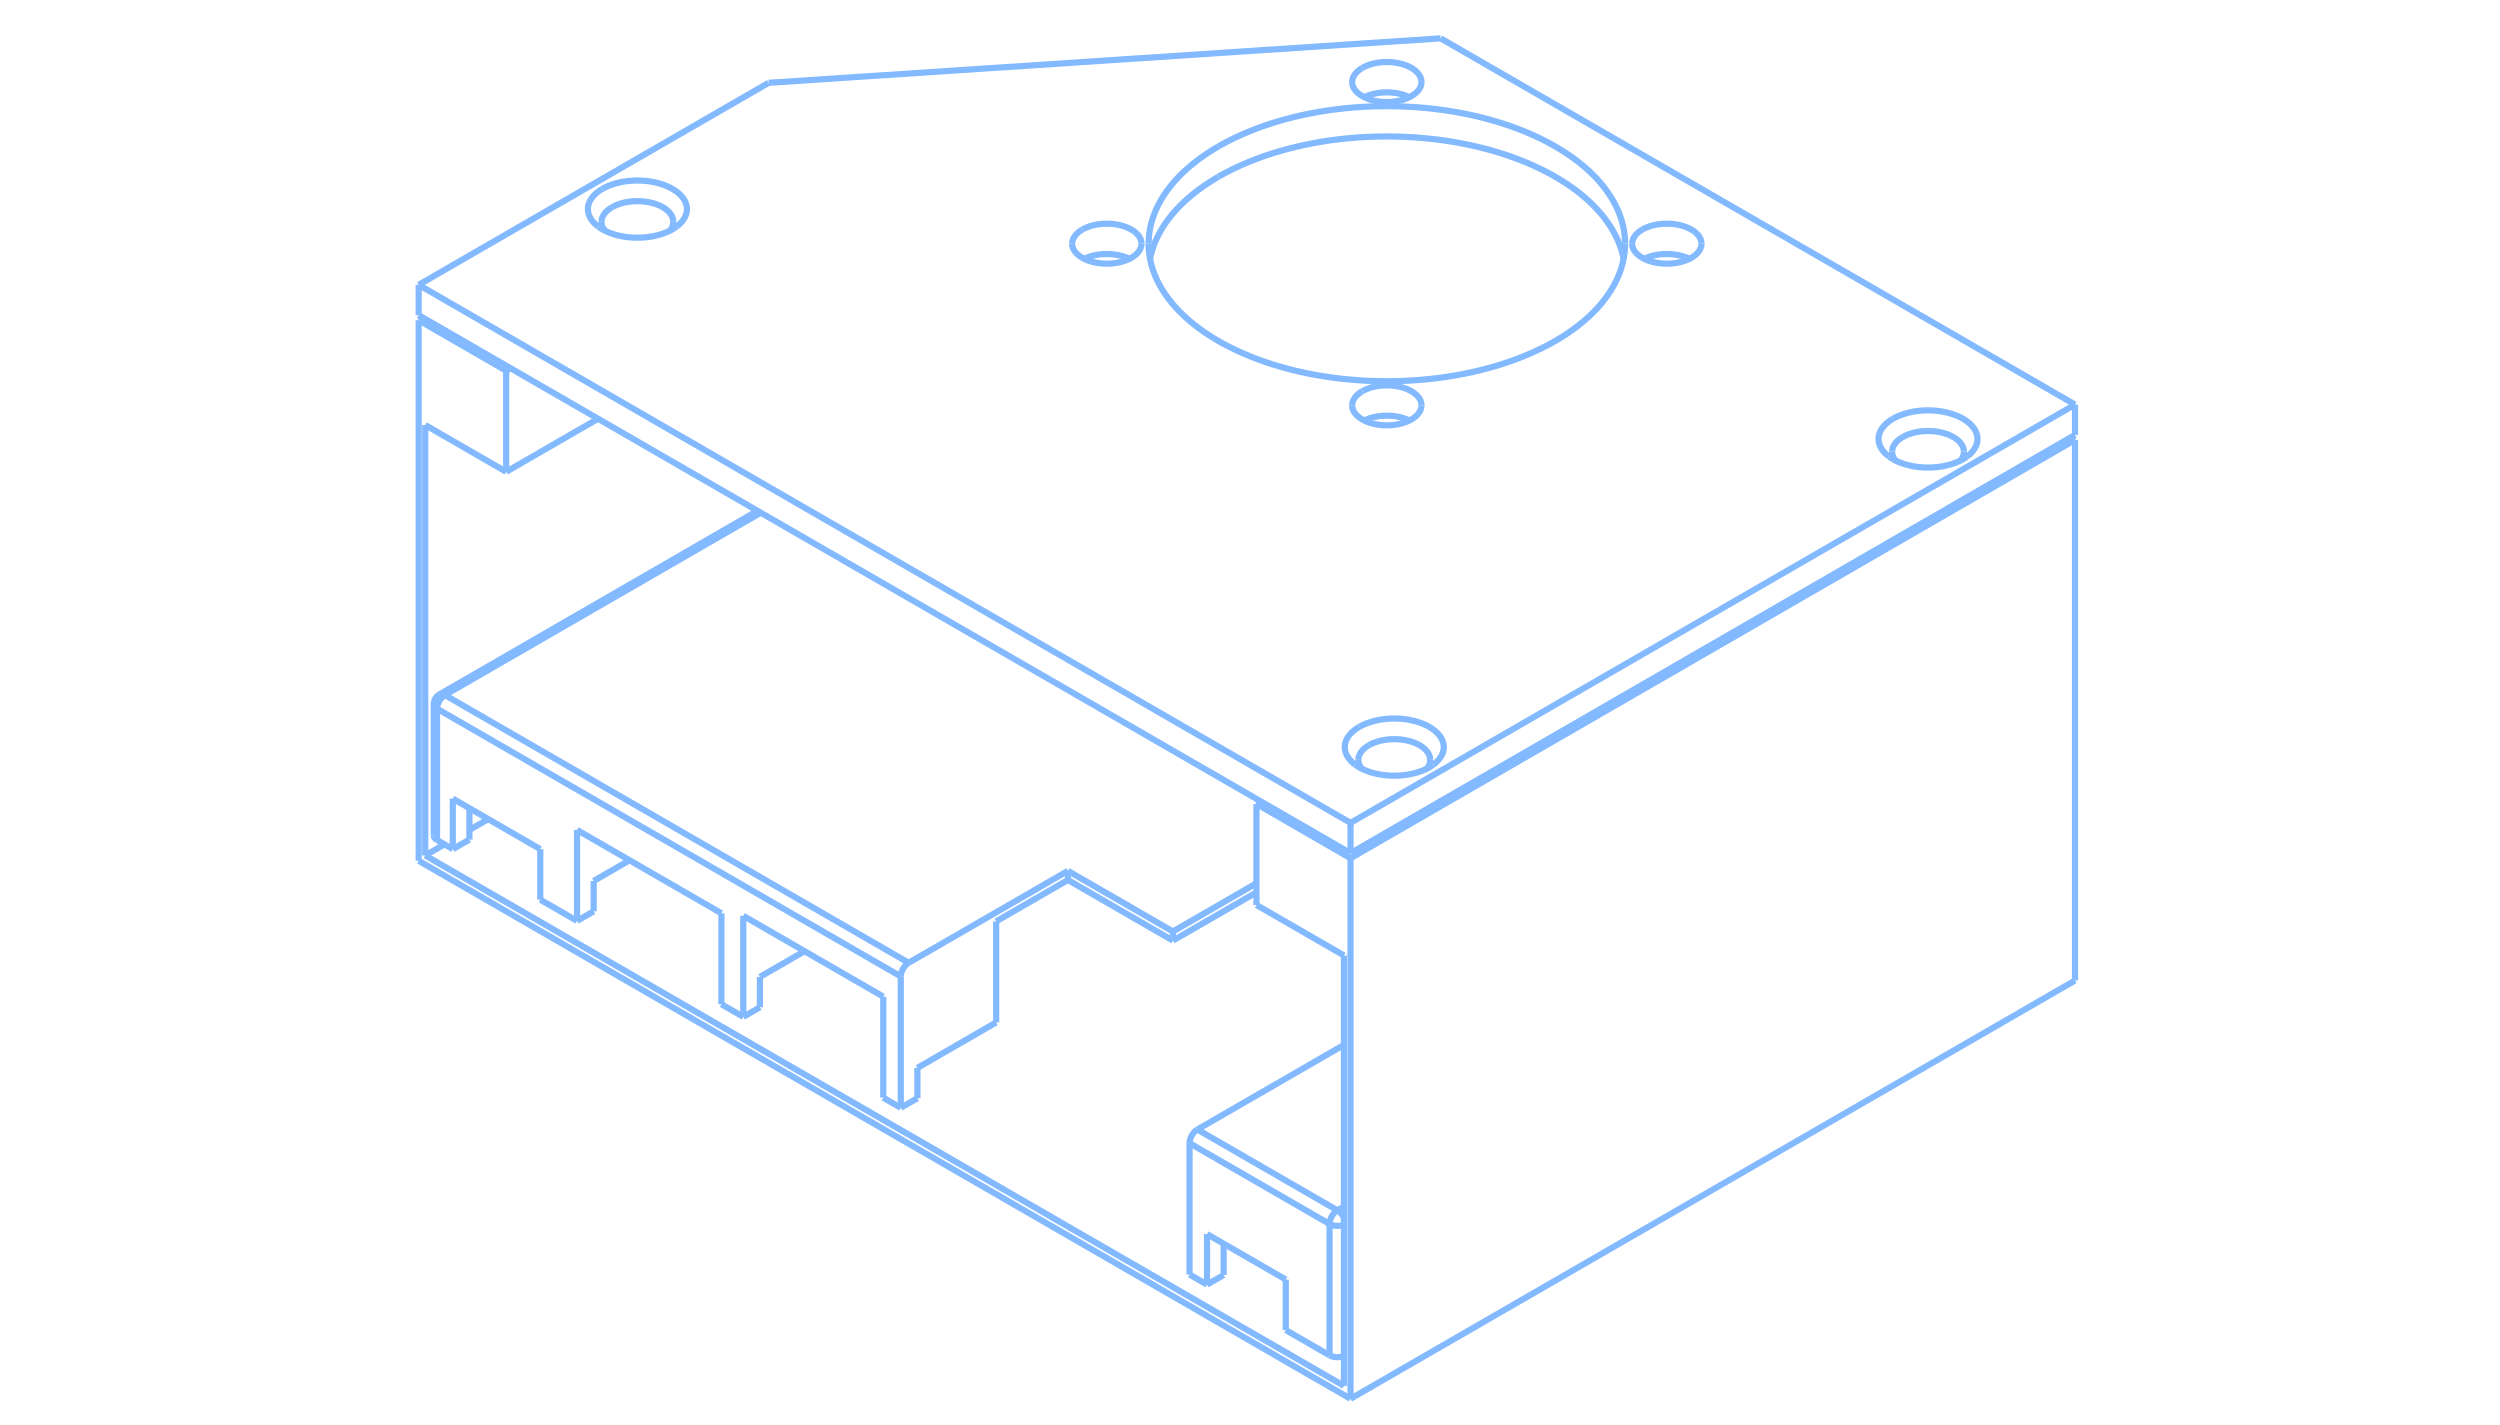 <?xml version="1.0" encoding="UTF-8" standalone="no"?>
<svg
   width="730.0"
   height="416.0"
   version="1.1"
   id="svg160"
   sodipodi:docname="jetson-cover.svg"
   inkscape:version="1.3.2 (091e20ef0f, 2023-11-25, custom)"
   xmlns:inkscape="http://www.inkscape.org/namespaces/inkscape"
   xmlns:sodipodi="http://sodipodi.sourceforge.net/DTD/sodipodi-0.dtd"
   xmlns="http://www.w3.org/2000/svg"
   xmlns:svg="http://www.w3.org/2000/svg">
  <defs
     id="defs160" />
  <sodipodi:namedview
     id="namedview160"
     pagecolor="#ffffff"
     bordercolor="#000000"
     borderopacity="0.25"
     inkscape:showpageshadow="2"
     inkscape:pageopacity="0.0"
     inkscape:pagecheckerboard="0"
     inkscape:deskcolor="#d1d1d1"
     inkscape:zoom="2.5643836"
     inkscape:cx="393.2719"
     inkscape:cy="199.65812"
     inkscape:window-width="2560"
     inkscape:window-height="1440"
     inkscape:window-x="0"
     inkscape:window-y="0"
     inkscape:window-maximized="0"
     inkscape:current-layer="g160"
     showguides="true" />
  <g
     transform="scale(2.322, -2.322)   translate(47.44,-114.759)"
     stroke-width="0.5"
     fill="none"
     id="g160">
    <!-- hidden lines -->
    <g
       stroke="rgb(0,0,255)"
       fill="none"
       stroke-dasharray="0.5,0.5"
       id="g1" />
    <!-- solid lines -->
    <path
       d="m 114.251,-52.502 5.502,-3.176"
       id="path2"
       style="fill:none;stroke:#82b9ff;stroke-width:0.778" />
    <path
       d="m 121.568,-55.76 -0.103,-0.04 -0.109,-0.034 -0.114,-0.028 -0.118,-0.023 -0.121,-0.016 -0.123,-0.01 -0.124,-0.004 -0.124,0.002 -0.123,0.009 -0.121,0.015 -0.118,0.021 -0.115,0.027 -0.11,0.033 -0.105,0.038 -0.098,0.043 -0.091,0.048"
       id="path3"
       style="fill:none;stroke:#82b9ff;stroke-width:0.778" />
    <path
       d="m 102.147,-28.997 v -16.517"
       id="path6"
       style="fill:none;stroke:#82b9ff;stroke-width:0.778" />
    <path
       d="m 103.137,-27.281 -0.097,-0.062 -0.096,-0.072 -0.094,-0.082 -0.091,-0.091 -0.088,-0.099 -0.083,-0.106 -0.078,-0.112 -0.072,-0.117 -0.065,-0.121 -0.058,-0.124 -0.05,-0.125 -0.042,-0.125 -0.033,-0.125 -0.024,-0.122 -0.014,-0.119 -0.005,-0.115"
       id="path7"
       style="fill:none;stroke:#82b9ff;stroke-width:0.778" />
    <path
       d="m 103.137,-27.281 18.43,10.641"
       id="path8"
       style="fill:none;stroke:#82b9ff;stroke-width:0.778" />
    <path
       d="m 102.147,-45.514 2.201,-1.271"
       id="path10"
       style="fill:none;stroke:#82b9ff;stroke-width:0.778" />
    <path
       d="m 104.348,-46.784 v 6.353"
       id="path11"
       style="fill:none;stroke:#82b9ff;stroke-width:0.778" />
    <path
       d="m 114.251,-46.149 -9.903,5.717"
       id="path12"
       style="fill:none;stroke:#82b9ff;stroke-width:0.778" />
    <path
       d="m 114.251,-52.502 v 6.353"
       id="path13"
       style="fill:none;stroke:#82b9ff;stroke-width:0.778" />
    <path
       d="m 106.438,-41.766 0.11,0.064"
       id="path14"
       style="fill:none;stroke:#82b9ff;stroke-width:0.778" />
    <path
       d="m 104.348,-46.784 2.091,1.207"
       id="path15"
       style="fill:none;stroke:#82b9ff;stroke-width:0.778" />
    <path
       d="m 106.438,-41.766 v -3.812"
       id="path16"
       style="fill:none;stroke:#82b9ff;stroke-width:0.778" />
    <path
       d="m 77.83,-13.814 1e-6,12.705"
       id="path17"
       style="fill:none;stroke:#82b9ff;stroke-width:0.778" />
    <path
       d="M 9.5,7.976 11.591,9.183"
       id="path18"
       style="fill:none;stroke:#82b9ff;stroke-width:0.778" />
    <path
       d="m 11.591,12.995 10e-7,-3.812"
       id="path19"
       style="fill:none;stroke:#82b9ff;stroke-width:0.778" />
    <path
       d="m 11.591,12.995 0.11,0.064"
       id="path20"
       style="fill:none;stroke:#82b9ff;stroke-width:0.778" />
    <path
       d="m 9.5,7.976 9e-7,6.353"
       id="path21"
       style="fill:none;stroke:#82b9ff;stroke-width:0.778" />
    <path
       d="M 20.503,7.976 9.5,14.329"
       id="path22"
       style="fill:none;stroke:#82b9ff;stroke-width:0.778" />
    <path
       d="m 20.503,1.623 -1e-6,6.353"
       id="path23"
       style="fill:none;stroke:#82b9ff;stroke-width:0.778" />
    <path
       d="m 27.215,3.974 4.511,2.605"
       id="path24"
       style="fill:none;stroke:#82b9ff;stroke-width:0.778" />
    <path
       d="m 25.125,-1.045 2.091,1.207"
       id="path25"
       style="fill:none;stroke:#82b9ff;stroke-width:0.778" />
    <path
       d="M 27.215,3.974 V 0.162"
       id="path26"
       style="fill:none;stroke:#82b9ff;stroke-width:0.778" />
    <path
       d="M 25.125,-1.045 V 10.39"
       id="path27"
       style="fill:none;stroke:#82b9ff;stroke-width:0.778" />
    <path
       d="M 43.28,-0.092 25.125,10.39"
       id="path28"
       style="fill:none;stroke:#82b9ff;stroke-width:0.778" />
    <path
       d="M 43.28,-11.527 V -0.092"
       id="path29"
       style="fill:none;stroke:#82b9ff;stroke-width:0.778" />
    <path
       d="m 48.121,-8.096 5.612,3.24"
       id="path30"
       style="fill:none;stroke:#82b9ff;stroke-width:0.778" />
    <path
       d="m 46.031,-13.115 2.091,1.207"
       id="path31"
       style="fill:none;stroke:#82b9ff;stroke-width:0.778" />
    <path
       d="m 48.121,-8.096 -1e-6,-3.812"
       id="path32"
       style="fill:none;stroke:#82b9ff;stroke-width:0.778" />
    <path
       d="m 46.031,-13.115 10e-7,12.705"
       id="path33"
       style="fill:none;stroke:#82b9ff;stroke-width:0.778" />
    <path
       d="M 63.636,-10.574 46.031,-0.409"
       id="path34"
       style="fill:none;stroke:#82b9ff;stroke-width:0.778" />
    <path
       d="m 63.636,-23.279 v 12.705"
       id="path35"
       style="fill:none;stroke:#82b9ff;stroke-width:0.778" />
    <path
       d="m 67.927,-19.531 9.903,5.717"
       id="path36"
       style="fill:none;stroke:#82b9ff;stroke-width:0.778" />
    <path
       d="m 65.836,-24.55 2.091,1.207"
       id="path37"
       style="fill:none;stroke:#82b9ff;stroke-width:0.778" />
    <path
       d="m 67.927,-19.531 v -3.812"
       id="path38"
       style="fill:none;stroke:#82b9ff;stroke-width:0.778" />
    <path
       d="m 86.853,4.101 -9.023,-5.209"
       id="path39"
       style="fill:none;stroke:#82b9ff;stroke-width:0.778" />
    <path
       d="m 86.853,4.101 -10e-7,1.143"
       id="path40"
       style="fill:none;stroke:#82b9ff;stroke-width:0.778" />
    <path
       d="M 86.853,5.244 66.827,-6.317"
       id="path41"
       style="fill:none;stroke:#82b9ff;stroke-width:0.778" />
    <path
       d="m 66.827,-6.317 -0.097,-0.062 -0.096,-0.072 -0.094,-0.082 -0.092,-0.091 -0.088,-0.099 -0.083,-0.106 -0.078,-0.112 -0.072,-0.117 -0.065,-0.121 -0.058,-0.124 -0.05,-0.125 -0.042,-0.125 -0.033,-0.125 -0.024,-0.122 -0.014,-0.119 -0.005,-0.115"
       id="path42"
       style="fill:none;stroke:#82b9ff;stroke-width:0.778" />
    <path
       d="M 65.836,-24.55 V -8.033"
       id="path43"
       style="fill:none;stroke:#82b9ff;stroke-width:0.778" />
    <path
       d="m 100.056,-3.522 10.508,6.067"
       id="path44"
       style="fill:none;stroke:#82b9ff;stroke-width:0.778" />
    <path
       d="M 100.056,-3.522 86.853,4.101"
       id="path45"
       style="fill:none;stroke:#82b9ff;stroke-width:0.778" />
    <path
       d="m 7.109,9.691 0.002,-0.04 0.005,-0.04 0.008,-0.039 0.012,-0.039 0.015,-0.039 0.018,-0.038 0.046,-0.075 0.059,-0.072 0.071,-0.068 0.082,-0.064 0.092,-0.059"
       id="path47"
       style="fill:none;stroke:#82b9ff;stroke-width:0.778" />
    <path
       d="M 7.519,9.12 9.5,7.976"
       id="path48"
       style="fill:none;stroke:#82b9ff;stroke-width:0.778" />
    <path
       d="m 20.503,1.623 4.621,-2.668"
       id="path49"
       style="fill:none;stroke:#82b9ff;stroke-width:0.778" />
    <path
       d="m 43.28,-11.527 2.751,-1.588"
       id="path50"
       style="fill:none;stroke:#82b9ff;stroke-width:0.778" />
    <path
       d="m 63.636,-23.279 2.201,-1.271"
       id="path51"
       style="fill:none;stroke:#82b9ff;stroke-width:0.778" />
    <path
       d="m 100.056,-3.522 v 1.143"
       id="path52"
       style="fill:none;stroke:#82b9ff;stroke-width:0.778" />
    <path
       d="M 100.056,-2.379 86.853,5.244"
       id="path53"
       style="fill:none;stroke:#82b9ff;stroke-width:0.778" />
    <path
       d="m 100.056,-2.379 10.508,6.067"
       id="path54"
       style="fill:none;stroke:#82b9ff;stroke-width:0.778" />
    <path
       d="m 5.209,6.515 1.6e-6,67.974"
       id="path55"
       style="fill:none;stroke:#82b9ff;stroke-width:0.778" />
    <path
       d="M 5.759,74.807 5.209,74.489"
       id="path56"
       style="fill:none;stroke:#82b9ff;stroke-width:0.778" />
    <path
       d="M 5.209,6.515 122.393,-61.141"
       id="path57"
       style="fill:none;stroke:#82b9ff;stroke-width:0.778" />
    <path
       d="M 16.212,68.136 5.209,74.489"
       id="path58"
       style="fill:none;stroke:#82b9ff;stroke-width:0.778" />
    <path
       d="M 16.212,68.136 V 55.431"
       id="path59"
       style="fill:none;stroke:#82b9ff;stroke-width:0.778" />
    <path
       d="M 6.034,61.307 16.212,55.431"
       id="path60"
       style="fill:none;stroke:#82b9ff;stroke-width:0.778" />
    <path
       d="m 6.034,7.182 8e-7,54.125"
       id="path61"
       style="fill:none;stroke:#82b9ff;stroke-width:0.778" />
    <path
       d="M 6.034,7.182 121.568,-59.521"
       id="path62"
       style="fill:none;stroke:#82b9ff;stroke-width:0.778" />
    <path
       d="M 121.568,-59.521 V -5.396"
       id="path63"
       style="fill:none;stroke:#82b9ff;stroke-width:0.778" />
    <path
       d="M 121.568,-5.396 110.565,0.956"
       id="path64"
       style="fill:none;stroke:#82b9ff;stroke-width:0.778" />
    <path
       d="m 110.565,13.662 1e-5,-12.705"
       id="path65"
       style="fill:none;stroke:#82b9ff;stroke-width:0.778" />
    <path
       d="m 122.393,6.833 -11.828,6.829"
       id="path66"
       style="fill:none;stroke:#82b9ff;stroke-width:0.778" />
    <path
       d="m 122.393,-61.141 1e-5,67.974"
       id="path67"
       style="fill:none;stroke:#82b9ff;stroke-width:0.778" />
    <path
       d="m 122.393,-61.141 91.107,52.6"
       id="path68"
       style="fill:none;stroke:#82b9ff;stroke-width:0.778" />
    <path
       d="m 212.949,59.751 0.55,-0.318"
       id="path69"
       style="fill:none;stroke:#82b9ff;stroke-width:0.778" />
    <path
       d="m 213.5,59.433 -1e-5,-67.974"
       id="path70"
       style="fill:none;stroke:#82b9ff;stroke-width:0.778" />
    <path
       d="M 13.956,11.756 11.591,10.39"
       id="path71"
       style="fill:none;stroke:#82b9ff;stroke-width:0.778" />
    <path
       d="M 8.455,8.58 6.034,7.182"
       id="path72"
       style="fill:none;stroke:#82b9ff;stroke-width:0.778" />
    <path
       d="m 16.212,68.136 0.55,0.318"
       id="path73"
       style="fill:none;stroke:#82b9ff;stroke-width:0.778" />
    <path
       d="m 16.212,55.431 11.553,6.67"
       id="path76"
       style="fill:none;stroke:#82b9ff;stroke-width:0.778" />
    <path
       d="m 110.565,13.662 0.55,0.318"
       id="path77"
       style="fill:none;stroke:#82b9ff;stroke-width:0.778" />
    <path
       d="m 122.393,6.833 91.107,52.6"
       id="path78"
       style="fill:none;stroke:#82b9ff;stroke-width:0.778" />
    <path
       d="M 5.209,78.936 49.222,104.347"
       id="path83"
       style="fill:none;stroke:#82b9ff;stroke-width:0.778" />
    <path
       d="m 5.209,75.124 -4e-7,3.812"
       id="path84"
       style="fill:none;stroke:#82b9ff;stroke-width:0.778" />
    <path
       d="M 5.209,78.936 122.393,11.28"
       id="path85"
       style="fill:none;stroke:#82b9ff;stroke-width:0.778" />
    <path
       d="M 133.726,109.937 49.222,104.347"
       id="path86"
       style="fill:none;stroke:#82b9ff;stroke-width:0.778" />
    <path
       d="m 122.393,11.28 91.107,52.6"
       id="path87"
       style="fill:none;stroke:#82b9ff;stroke-width:0.778" />
    <path
       d="M 133.726,109.937 213.5,63.88"
       id="path88"
       style="fill:none;stroke:#82b9ff;stroke-width:0.778" />
    <path
       d="m 28.315,91.006 0.212,0.117 0.222,0.111 0.231,0.105 0.239,0.099 0.247,0.092 0.254,0.085 0.26,0.078 0.267,0.071 0.272,0.064 0.277,0.056 0.281,0.048 0.285,0.041 0.288,0.033 0.29,0.025 0.292,0.017 0.293,0.009 0.293,0.001 0.293,-0.007 0.292,-0.015 0.291,-0.023 0.289,-0.031 0.286,-0.038 0.282,-0.046 0.278,-0.054 0.274,-0.061 0.268,-0.069 0.262,-0.076 0.256,-0.083 0.249,-0.09 0.241,-0.096 0.233,-0.103 0.224,-0.109 0.215,-0.115 0.206,-0.121 0.196,-0.126 0.185,-0.132 0.174,-0.136 0.163,-0.141 0.151,-0.145 0.139,-0.149 0.127,-0.153 0.114,-0.156 0.101,-0.159 0.046,-0.081 0.042,-0.081 0.039,-0.082 0.036,-0.082 0.032,-0.083 0.029,-0.083 0.026,-0.083 0.022,-0.084 0.019,-0.084 0.015,-0.084 0.012,-0.084 0.008,-0.085 0.005,-0.085 0.002,-0.085 -0.002,-0.085 -0.005,-0.085 -0.009,-0.085 -0.012,-0.084 -0.016,-0.084 -0.019,-0.084 -0.023,-0.084 -0.026,-0.083 -0.029,-0.083 -0.033,-0.083 -0.036,-0.082 -0.04,-0.082 -0.043,-0.081 -0.046,-0.08 -0.102,-0.159 -0.115,-0.156 -0.128,-0.153 -0.14,-0.149 -0.152,-0.145 -0.164,-0.141 -0.175,-0.136"
       id="path89"
       style="fill:none;stroke:#82b9ff;stroke-width:0.778" />
    <path
       d="m 37.626,86.256 -0.111,-0.08 -0.114,-0.078 -0.118,-0.076 -0.122,-0.074 -0.126,-0.072 -0.129,-0.07 -0.132,-0.068 -0.136,-0.065 -0.139,-0.063 -0.142,-0.061 -0.145,-0.059 -0.148,-0.056 -0.15,-0.054 -0.153,-0.051 -0.155,-0.049 -0.158,-0.046 -0.322,-0.084 -0.33,-0.074 -0.336,-0.063 -0.342,-0.052 -0.347,-0.04 -0.35,-0.029 -0.352,-0.017 -0.353,-0.006 -0.353,0.006 -0.352,0.017 -0.35,0.029 -0.347,0.04 -0.342,0.052 -0.336,0.063 -0.33,0.074 -0.322,0.084 -0.158,0.046 -0.155,0.049 -0.153,0.051 -0.15,0.054 -0.148,0.056 -0.145,0.059 -0.142,0.061 -0.139,0.063 -0.136,0.065 -0.132,0.068 -0.129,0.07 -0.126,0.072 -0.122,0.074 -0.118,0.076 -0.114,0.078 -0.111,0.08"
       id="path90"
       style="fill:none;stroke:#82b9ff;stroke-width:0.778" />
    <path
       d="m 27.807,86.256 -0.168,0.13 -0.158,0.135 -0.147,0.139 -0.136,0.142 -0.125,0.146 -0.113,0.149 -0.101,0.152 -0.089,0.154 -0.077,0.156 -0.065,0.158 -0.052,0.16 -0.021,0.08 -0.018,0.081 -0.015,0.081 -0.012,0.081 -0.009,0.081 -0.006,0.081 -0.003,0.081 7.27e-4,0.081 0.004,0.081 0.007,0.081 0.01,0.081 0.013,0.081 0.017,0.081 0.02,0.08 0.049,0.16 0.061,0.159 0.074,0.157 0.086,0.155 0.098,0.152 0.11,0.15 0.121,0.147 0.133,0.143 0.144,0.14 0.155,0.136 0.165,0.132 0.175,0.127 0.185,0.122 0.194,0.118"
       id="path91"
       style="fill:none;stroke:#82b9ff;stroke-width:0.778" />
    <path
       d="m 123.493,23.35 0.212,0.117 0.222,0.111 0.231,0.105 0.239,0.099 0.247,0.092 0.254,0.085 0.26,0.078 0.267,0.071 0.272,0.064 0.277,0.056 0.281,0.048 0.285,0.041 0.288,0.033 0.29,0.025 0.292,0.017 0.293,0.009 0.293,0.001 0.293,-0.007 0.292,-0.015 0.291,-0.023 0.289,-0.031 0.286,-0.038 0.282,-0.046 0.278,-0.054 0.274,-0.061 0.268,-0.069 0.262,-0.076 0.256,-0.083 0.249,-0.09 0.241,-0.096 0.233,-0.103 0.224,-0.109 0.215,-0.115 0.206,-0.121 0.196,-0.126 0.185,-0.132 0.174,-0.136 0.163,-0.141 0.151,-0.145 0.139,-0.149 0.127,-0.153 0.114,-0.156 0.101,-0.159 0.046,-0.081 0.042,-0.081 0.039,-0.082 0.036,-0.082 0.032,-0.083 0.029,-0.083 0.026,-0.083 0.022,-0.084 0.019,-0.084 0.015,-0.084 0.012,-0.084 0.008,-0.085 0.005,-0.085 10e-4,-0.085 -0.002,-0.085 -0.005,-0.085 -0.009,-0.085 -0.012,-0.084 -0.016,-0.084 -0.019,-0.084 -0.023,-0.084 -0.026,-0.083 -0.029,-0.083 -0.033,-0.083 -0.036,-0.082 -0.04,-0.082 -0.043,-0.081 -0.046,-0.08 -0.102,-0.159 -0.115,-0.156 -0.128,-0.153 -0.14,-0.149 -0.152,-0.145 -0.164,-0.141 -0.175,-0.136"
       id="path92"
       style="fill:none;stroke:#82b9ff;stroke-width:0.778" />
    <path
       d="m 132.804,18.6 -0.111,-0.08 -0.114,-0.078 -0.118,-0.076 -0.122,-0.074 -0.126,-0.072 -0.129,-0.07 -0.132,-0.068 -0.136,-0.065 -0.139,-0.063 -0.142,-0.061 -0.145,-0.059 -0.148,-0.056 -0.15,-0.054 -0.153,-0.051 -0.155,-0.049 -0.158,-0.046 -0.322,-0.084 -0.33,-0.074 -0.336,-0.063 -0.342,-0.052 -0.347,-0.04 -0.35,-0.029 -0.352,-0.017 -0.353,-0.006 -0.353,0.006 -0.352,0.017 -0.35,0.029 -0.347,0.04 -0.342,0.052 -0.336,0.063 -0.33,0.074 -0.322,0.084 -0.158,0.046 -0.155,0.049 -0.153,0.051 -0.15,0.054 -0.148,0.056 -0.145,0.059 -0.142,0.061 -0.139,0.063 -0.136,0.065 -0.132,0.068 -0.129,0.07 -0.126,0.072 -0.122,0.074 -0.118,0.076 -0.115,0.078 -0.111,0.08"
       id="path93"
       style="fill:none;stroke:#82b9ff;stroke-width:0.778" />
    <path
       d="m 122.985,18.6 -0.168,0.13 -0.158,0.135 -0.147,0.139 -0.136,0.142 -0.125,0.146 -0.113,0.149 -0.101,0.152 -0.089,0.154 -0.077,0.156 -0.065,0.158 -0.052,0.16 -0.021,0.08 -0.018,0.081 -0.015,0.081 -0.012,0.081 -0.009,0.081 -0.006,0.081 -0.002,0.081 7.3e-4,0.081 0.004,0.081 0.007,0.081 0.01,0.081 0.013,0.081 0.017,0.081 0.02,0.08 0.049,0.16 0.061,0.159 0.074,0.157 0.086,0.155 0.098,0.152 0.11,0.15 0.121,0.147 0.133,0.143 0.144,0.14 0.155,0.136 0.165,0.132 0.175,0.127 0.185,0.122 0.195,0.118"
       id="path94"
       style="fill:none;stroke:#82b9ff;stroke-width:0.778" />
    <path
       d="m 88.668,85.892 0.115,0.064 0.119,0.062 0.123,0.059 0.127,0.056 0.131,0.054 0.134,0.051 0.137,0.048 0.14,0.045 0.143,0.042 0.145,0.039 0.148,0.036 0.15,0.033 0.152,0.03 0.154,0.026 0.155,0.023 0.157,0.02 0.158,0.016 0.159,0.013 0.16,0.01 0.16,0.006 0.16,0.003 0.16,-5.66e-4 0.16,-0.004 0.16,-0.007 0.159,-0.011 0.159,-0.014 0.158,-0.018 0.156,-0.021 0.155,-0.024 0.153,-0.027 0.151,-0.031 0.149,-0.034 0.147,-0.037 0.145,-0.04 0.142,-0.043 0.139,-0.046 0.136,-0.049 0.133,-0.052 0.129,-0.055 0.126,-0.057 0.122,-0.06 0.118,-0.063 0.114,-0.065 0.11,-0.067 0.106,-0.07 0.101,-0.072 0.096,-0.074 0.092,-0.076 0.087,-0.078 0.082,-0.08 0.076,-0.081 0.071,-0.083 0.066,-0.084 0.06,-0.086 0.055,-0.087 0.049,-0.088 0.044,-0.089 0.038,-0.09 0.032,-0.091 0.026,-0.091 0.021,-0.092 0.015,-0.092 0.009,-0.092 0.003,-0.093"
       id="path95"
       style="fill:none;stroke:#82b9ff;stroke-width:0.778" />
    <path
       d="m 96.106,84.113 -0.005,-0.123 -0.016,-0.123 -0.026,-0.123 -0.037,-0.122 -0.047,-0.12 -0.057,-0.119 -0.067,-0.117 -0.077,-0.115 -0.087,-0.113 -0.096,-0.11 -0.105,-0.107 -0.114,-0.104 -0.123,-0.101 -0.132,-0.097 -0.14,-0.093 -0.147,-0.089 -0.155,-0.085 -0.162,-0.081 -0.169,-0.076 -0.175,-0.071 -0.181,-0.066 -0.186,-0.061 -0.191,-0.056 -0.196,-0.05 -0.2,-0.044 -0.203,-0.039 -0.206,-0.033 -0.209,-0.027 -0.211,-0.021 -0.212,-0.015 -0.213,-0.009 -0.214,-0.003 -0.214,0.003 -0.213,0.009 -0.212,0.015 -0.211,0.021 -0.209,0.027 -0.206,0.033 -0.203,0.039 -0.2,0.044 -0.196,0.05 -0.191,0.056 -0.186,0.061 -0.181,0.066 -0.175,0.071 -0.169,0.076 -0.162,0.081 -0.155,0.085 -0.147,0.089 -0.14,0.093 -0.132,0.097 -0.123,0.101 -0.114,0.104 -0.105,0.107 -0.096,0.11 -0.087,0.113 -0.077,0.115 -0.067,0.117 -0.057,0.119 -0.047,0.12 -0.037,0.122 -0.026,0.123 -0.016,0.123 -0.005,0.123"
       id="path96"
       style="fill:none;stroke:#82b9ff;stroke-width:0.778" />
    <path
       d="m 87.392,84.113 0.005,0.123 0.016,0.123 0.026,0.123 0.037,0.122 0.047,0.12 0.057,0.119 0.067,0.117 0.077,0.115 0.087,0.113 0.096,0.11 0.105,0.107 0.114,0.104 0.123,0.101 0.132,0.097 0.14,0.093 0.147,0.089"
       id="path97"
       style="fill:none;stroke:#82b9ff;stroke-width:0.778" />
    <path
       d="m 105.778,96.342 0.393,0.223 0.4,0.219 0.407,0.215 0.414,0.21 0.421,0.206 0.427,0.201 0.434,0.197 0.44,0.192 0.446,0.187 0.452,0.183 0.458,0.178 0.463,0.173 0.469,0.168 0.474,0.163 0.479,0.158 0.484,0.153 0.489,0.147 0.493,0.142 0.498,0.137 0.502,0.132 0.506,0.126 0.51,0.121 0.514,0.115 0.517,0.11 0.521,0.104 0.524,0.099 0.527,0.093 0.53,0.088 0.533,0.082 0.535,0.076 0.538,0.071 0.54,0.065 0.542,0.059 0.544,0.053 0.545,0.048 0.547,0.042 0.548,0.036 0.549,0.03 0.55,0.024 0.55,0.018 0.551,0.013 0.551,0.007 0.551,9.8e-4 0.551,-0.005 0.551,-0.011 0.551,-0.017 0.55,-0.022 0.549,-0.028 0.548,-0.034 0.547,-0.04 0.546,-0.046 0.544,-0.051 0.542,-0.057 0.54,-0.063 0.538,-0.069 0.536,-0.074 0.534,-0.08 0.531,-0.086 0.528,-0.091 0.525,-0.097 0.522,-0.103 0.519,-0.108 0.515,-0.114 0.511,-0.119 0.507,-0.125 0.503,-0.13 0.499,-0.135 0.495,-0.141 0.49,-0.146 0.485,-0.151 0.481,-0.156 0.476,-0.161 0.47,-0.166 0.465,-0.171 0.459,-0.176 0.454,-0.181 0.448,-0.186 0.442,-0.19 0.436,-0.195 0.429,-0.2 0.423,-0.204 0.416,-0.209 0.41,-0.213 0.403,-0.217 0.396,-0.222 0.389,-0.226 0.381,-0.23 0.374,-0.234 0.367,-0.238 0.359,-0.242 0.351,-0.245 0.343,-0.249 0.335,-0.253 0.327,-0.256 0.319,-0.26 0.311,-0.263 0.302,-0.266 0.294,-0.269 0.285,-0.273 0.276,-0.276 0.267,-0.278 0.258,-0.281 0.249,-0.284 0.24,-0.287 0.231,-0.289 0.222,-0.291 0.213,-0.294 0.203,-0.296 0.194,-0.298 0.184,-0.3 0.175,-0.302 0.165,-0.304 0.155,-0.305 0.145,-0.307 0.136,-0.309 0.126,-0.31 0.116,-0.311 0.106,-0.312 0.096,-0.313 0.086,-0.314 0.076,-0.315 0.066,-0.316 0.056,-0.317 0.046,-0.317 0.035,-0.318 0.025,-0.318 0.015,-0.318 0.005,-0.318"
       id="path98"
       style="fill:none;stroke:#82b9ff;stroke-width:0.778" />
    <path
       d="m 156.914,84.113 -0.002,-0.212 -0.007,-0.212 -0.011,-0.212 -0.016,-0.212 -0.02,-0.212 -0.025,-0.212 -0.029,-0.212 -0.034,-0.211 -0.038,-0.211 -0.043,-0.211 -0.047,-0.21 -0.052,-0.21 -0.056,-0.21 -0.061,-0.209 -0.065,-0.209 -0.07,-0.208 -0.074,-0.208 -0.078,-0.207 -0.083,-0.207 -0.087,-0.206 -0.091,-0.206 -0.096,-0.205 -0.1,-0.204 -0.105,-0.203 -0.109,-0.203 -0.113,-0.202 -0.117,-0.201 -0.122,-0.2 -0.126,-0.199 -0.13,-0.198 -0.134,-0.198 -0.139,-0.197 -0.143,-0.196 -0.147,-0.195 -0.151,-0.193 -0.155,-0.192 -0.159,-0.191 -0.163,-0.19 -0.167,-0.189 -0.171,-0.188 -0.175,-0.187 -0.179,-0.185 -0.183,-0.184 -0.187,-0.183 -0.191,-0.181 -0.195,-0.18 -0.199,-0.179 -0.202,-0.177 -0.206,-0.176 -0.21,-0.174 -0.214,-0.173 -0.217,-0.171 -0.221,-0.17 -0.224,-0.168 -0.228,-0.167 -0.231,-0.165 -0.235,-0.163 -0.238,-0.162 -0.242,-0.16 -0.245,-0.158 -0.249,-0.156 -0.252,-0.155 -0.255,-0.153 -0.258,-0.151 -0.262,-0.149 -0.265,-0.147 -0.268,-0.145 -0.271,-0.143 -0.551,-0.281 -0.563,-0.273 -0.574,-0.265 -0.585,-0.257 -0.596,-0.249 -0.606,-0.24 -0.616,-0.231 -0.626,-0.223 -0.635,-0.214 -0.644,-0.205 -0.653,-0.195 -0.661,-0.186 -0.668,-0.177 -0.676,-0.167 -0.683,-0.158 -0.689,-0.148 -0.695,-0.138 -0.701,-0.128 -0.706,-0.118 -0.711,-0.108 -0.715,-0.098 -0.719,-0.088 -0.723,-0.078 -0.726,-0.067 -0.729,-0.057 -0.731,-0.047 -0.732,-0.036 -0.734,-0.026 -0.735,-0.016 -0.735,-0.005 -0.735,0.005 -0.735,0.016 -0.734,0.026 -0.732,0.036 -0.731,0.047 -0.728,0.057 -0.726,0.067 -0.723,0.078 -0.719,0.088 -0.715,0.098 -0.711,0.108 -0.706,0.118 -0.701,0.128 -0.695,0.138 -0.689,0.148 -0.683,0.158 -0.676,0.167 -0.668,0.177 -0.661,0.186 -0.653,0.195 -0.644,0.205 -0.635,0.214 -0.626,0.223 -0.616,0.231 -0.606,0.24 -0.596,0.249 -0.585,0.257 -0.574,0.265 -0.563,0.273 -0.551,0.281 -0.271,0.143 -0.268,0.145 -0.265,0.147 -0.262,0.149 -0.258,0.151 -0.255,0.153 -0.252,0.155 -0.249,0.156 -0.245,0.158 -0.242,0.16 -0.238,0.162 -0.235,0.163 -0.231,0.165 -0.228,0.167 -0.224,0.168 -0.221,0.17 -0.217,0.171 -0.213,0.173 -0.21,0.174 -0.206,0.176 -0.202,0.177 -0.199,0.179 -0.195,0.18 -0.191,0.181 -0.187,0.183 -0.183,0.184 -0.179,0.185 -0.175,0.187 -0.171,0.188 -0.167,0.189 -0.163,0.19 -0.159,0.191 -0.155,0.192 -0.151,0.193 -0.147,0.195 -0.143,0.196 -0.139,0.197 -0.134,0.198 -0.13,0.198 -0.126,0.199 -0.122,0.2 -0.117,0.201 -0.113,0.202 -0.109,0.203 -0.105,0.203 -0.1,0.204 -0.096,0.205 -0.092,0.206 -0.087,0.206 -0.083,0.207 -0.078,0.207 -0.074,0.208 -0.07,0.208 -0.065,0.209 -0.061,0.209 -0.056,0.21 -0.052,0.21 -0.047,0.21 -0.043,0.211 -0.038,0.211 -0.034,0.211 -0.029,0.212 -0.025,0.212 -0.02,0.212 -0.016,0.212 -0.011,0.212 -0.007,0.212 -0.002,0.212"
       id="path99"
       style="fill:none;stroke:#82b9ff;stroke-width:0.778" />
    <path
       d="m 97.005,84.113 0.002,0.212 0.007,0.212 0.011,0.212 0.016,0.212 0.02,0.212 0.025,0.212 0.029,0.212 0.034,0.211 0.038,0.211 0.043,0.211 0.047,0.21 0.052,0.21 0.056,0.21 0.061,0.209 0.065,0.209 0.07,0.208 0.074,0.208 0.078,0.207 0.083,0.207 0.087,0.206 0.091,0.206 0.096,0.205 0.1,0.204 0.105,0.203 0.109,0.203 0.113,0.202 0.117,0.201 0.122,0.2 0.126,0.199 0.13,0.198 0.134,0.198 0.139,0.197 0.143,0.196 0.147,0.195 0.151,0.193 0.155,0.192 0.159,0.191 0.163,0.19 0.167,0.189 0.171,0.188 0.175,0.187 0.179,0.185 0.183,0.184 0.187,0.183 0.191,0.181 0.195,0.18 0.199,0.179 0.202,0.177 0.206,0.176 0.21,0.174 0.214,0.173 0.217,0.171 0.221,0.17 0.224,0.168 0.228,0.167 0.231,0.165 0.235,0.163 0.238,0.162 0.242,0.16 0.245,0.158 0.249,0.156 0.252,0.155 0.255,0.153 0.258,0.151"
       id="path100"
       style="fill:none;stroke:#82b9ff;stroke-width:0.778" />
    <path
       d="m 123.878,106.221 0.115,0.064 0.119,0.062 0.123,0.059 0.127,0.057 0.131,0.054 0.134,0.051 0.137,0.048 0.14,0.045 0.143,0.042 0.145,0.039 0.148,0.036 0.15,0.033 0.152,0.03 0.154,0.026 0.155,0.023 0.157,0.02 0.158,0.016 0.159,0.013 0.16,0.01 0.16,0.006 0.16,0.003 0.16,-5.7e-4 0.16,-0.004 0.16,-0.007 0.159,-0.011 0.159,-0.014 0.158,-0.018 0.156,-0.021 0.155,-0.024 0.153,-0.027 0.151,-0.031 0.149,-0.034 0.147,-0.037 0.145,-0.04 0.142,-0.043 0.139,-0.046 0.136,-0.049 0.133,-0.052 0.129,-0.055 0.126,-0.057 0.122,-0.06 0.118,-0.063 0.114,-0.065 0.11,-0.068 0.106,-0.07 0.101,-0.072 0.096,-0.074 0.092,-0.076 0.087,-0.078 0.082,-0.08 0.076,-0.081 0.071,-0.083 0.066,-0.085 0.06,-0.086 0.055,-0.087 0.049,-0.088 0.044,-0.089 0.038,-0.09 0.032,-0.091 0.026,-0.091 0.021,-0.092 0.015,-0.092 0.009,-0.092 0.003,-0.093"
       id="path101"
       style="fill:none;stroke:#82b9ff;stroke-width:0.778" />
    <path
       d="m 131.316,104.442 -0.005,-0.123 -0.016,-0.123 -0.026,-0.123 -0.037,-0.122 -0.047,-0.12 -0.057,-0.119 -0.067,-0.117 -0.077,-0.115 -0.087,-0.113 -0.096,-0.11 -0.105,-0.107 -0.114,-0.104 -0.123,-0.101 -0.132,-0.097 -0.14,-0.093 -0.147,-0.089 -0.155,-0.085 -0.162,-0.081 -0.169,-0.076 -0.175,-0.071 -0.181,-0.066 -0.186,-0.061 -0.191,-0.056 -0.196,-0.05 -0.2,-0.044 -0.203,-0.039 -0.206,-0.033 -0.209,-0.027 -0.211,-0.021 -0.212,-0.015 -0.213,-0.009 -0.214,-0.003 -0.214,0.003 -0.213,0.009 -0.212,0.015 -0.211,0.021 -0.209,0.027 -0.206,0.033 -0.203,0.039 -0.2,0.044 -0.196,0.05 -0.191,0.056 -0.186,0.061 -0.181,0.066 -0.175,0.071 -0.169,0.076 -0.162,0.081 -0.155,0.085 -0.147,0.089 -0.14,0.093 -0.132,0.097 -0.123,0.101 -0.114,0.104 -0.105,0.107 -0.096,0.11 -0.087,0.113 -0.077,0.115 -0.067,0.117 -0.057,0.119 -0.047,0.12 -0.037,0.122 -0.026,0.123 -0.016,0.123 -0.005,0.123"
       id="path102"
       style="fill:none;stroke:#82b9ff;stroke-width:0.778" />
    <path
       d="m 122.602,104.442 0.005,0.123 0.016,0.123 0.026,0.123 0.037,0.122 0.047,0.12 0.057,0.119 0.067,0.117 0.077,0.115 0.087,0.113 0.096,0.11 0.105,0.107 0.114,0.104 0.123,0.101 0.132,0.097 0.14,0.093 0.147,0.089"
       id="path103"
       style="fill:none;stroke:#82b9ff;stroke-width:0.778" />
    <path
       d="m 123.878,65.563 0.115,0.064 0.12,0.062 0.123,0.059 0.127,0.057 0.131,0.054 0.134,0.051 0.137,0.048 0.14,0.045 0.143,0.042 0.145,0.039 0.148,0.036 0.15,0.033 0.152,0.03 0.154,0.026 0.155,0.023 0.157,0.02 0.158,0.016 0.159,0.013 0.16,0.01 0.16,0.006 0.16,0.003 0.16,-5.7e-4 0.16,-0.004 0.16,-0.007 0.159,-0.011 0.159,-0.014 0.158,-0.018 0.156,-0.021 0.155,-0.024 0.153,-0.027 0.151,-0.031 0.149,-0.034 0.147,-0.037 0.145,-0.04 0.142,-0.043 0.139,-0.046 0.136,-0.049 0.133,-0.052 0.129,-0.055 0.126,-0.057 0.122,-0.06 0.118,-0.063 0.114,-0.065 0.11,-0.067 0.106,-0.07 0.101,-0.072 0.096,-0.074 0.091,-0.076 0.087,-0.078 0.082,-0.08 0.076,-0.081 0.071,-0.083 0.066,-0.084 0.06,-0.086 0.055,-0.087 0.049,-0.088 0.044,-0.089 0.038,-0.09 0.032,-0.091 0.026,-0.091 0.021,-0.092 0.015,-0.092 0.009,-0.092 0.003,-0.093"
       id="path104"
       style="fill:none;stroke:#82b9ff;stroke-width:0.778" />
    <path
       d="m 131.316,63.785 -0.005,-0.123 -0.016,-0.123 -0.026,-0.123 -0.037,-0.122 -0.047,-0.12 -0.057,-0.119 -0.067,-0.117 -0.077,-0.115 -0.087,-0.113 -0.096,-0.11 -0.105,-0.107 -0.114,-0.104 -0.123,-0.101 -0.132,-0.097 -0.14,-0.093 -0.147,-0.089 -0.155,-0.085 -0.162,-0.081 -0.169,-0.076 -0.175,-0.071 -0.181,-0.066 -0.186,-0.061 -0.191,-0.056 -0.196,-0.05 -0.2,-0.044 -0.203,-0.039 -0.206,-0.033 -0.209,-0.027 -0.211,-0.021 -0.212,-0.015 -0.213,-0.009 -0.214,-0.003 -0.214,0.003 -0.213,0.009 -0.212,0.015 -0.211,0.021 -0.209,0.027 -0.206,0.033 -0.203,0.039 -0.2,0.044 -0.196,0.05 -0.191,0.056 -0.186,0.061 -0.181,0.066 -0.175,0.071 -0.169,0.076 -0.162,0.081 -0.155,0.085 -0.147,0.089 -0.14,0.093 -0.132,0.097 -0.123,0.101 -0.114,0.104 -0.105,0.107 -0.096,0.11 -0.087,0.113 -0.077,0.115 -0.067,0.117 -0.057,0.119 -0.047,0.12 -0.037,0.122 -0.026,0.123 -0.016,0.123 -0.005,0.123"
       id="path105"
       style="fill:none;stroke:#82b9ff;stroke-width:0.778" />
    <path
       d="m 122.602,63.785 0.005,0.123 0.016,0.123 0.026,0.123 0.037,0.122 0.047,0.12 0.057,0.119 0.067,0.117 0.077,0.115 0.087,0.113 0.096,0.11 0.105,0.107 0.114,0.104 0.123,0.101 0.132,0.097 0.14,0.093 0.147,0.089"
       id="path106"
       style="fill:none;stroke:#82b9ff;stroke-width:0.778" />
    <path
       d="m 159.089,85.892 0.115,0.064 0.119,0.062 0.123,0.059 0.127,0.057 0.131,0.054 0.134,0.051 0.137,0.048 0.14,0.045 0.143,0.042 0.145,0.039 0.148,0.036 0.15,0.033 0.152,0.03 0.154,0.026 0.155,0.023 0.157,0.02 0.158,0.016 0.159,0.013 0.16,0.01 0.16,0.006 0.16,0.003 0.16,-5.71e-4 0.16,-0.004 0.16,-0.007 0.159,-0.011 0.159,-0.014 0.158,-0.018 0.156,-0.021 0.155,-0.024 0.153,-0.027 0.151,-0.031 0.149,-0.034 0.147,-0.037 0.145,-0.04 0.142,-0.043 0.139,-0.046 0.136,-0.049 0.133,-0.052 0.129,-0.055 0.126,-0.057 0.122,-0.06 0.118,-0.063 0.114,-0.065 0.11,-0.067 0.106,-0.07 0.101,-0.072 0.096,-0.074 0.092,-0.076 0.087,-0.078 0.082,-0.08 0.076,-0.081 0.071,-0.083 0.066,-0.084 0.06,-0.086 0.055,-0.087 0.049,-0.088 0.044,-0.089 0.038,-0.09 0.032,-0.091 0.026,-0.091 0.021,-0.092 0.015,-0.092 0.009,-0.092 0.003,-0.093"
       id="path107"
       style="fill:none;stroke:#82b9ff;stroke-width:0.778" />
    <path
       d="m 166.527,84.113 -0.005,-0.123 -0.016,-0.123 -0.026,-0.123 -0.037,-0.122 -0.047,-0.12 -0.057,-0.119 -0.067,-0.117 -0.077,-0.115 -0.087,-0.113 -0.096,-0.11 -0.105,-0.107 -0.114,-0.104 -0.123,-0.101 -0.132,-0.097 -0.14,-0.093 -0.147,-0.089 -0.155,-0.085 -0.162,-0.081 -0.169,-0.076 -0.175,-0.071 -0.181,-0.066 -0.186,-0.061 -0.191,-0.056 -0.196,-0.05 -0.2,-0.044 -0.203,-0.039 -0.206,-0.033 -0.209,-0.027 -0.211,-0.021 -0.212,-0.015 -0.213,-0.009 -0.214,-0.003 -0.214,0.003 -0.213,0.009 -0.212,0.015 -0.211,0.021 -0.209,0.027 -0.206,0.033 -0.203,0.039 -0.2,0.044 -0.196,0.05 -0.191,0.056 -0.186,0.061 -0.181,0.066 -0.175,0.071 -0.169,0.076 -0.162,0.081 -0.155,0.085 -0.147,0.089 -0.14,0.093 -0.132,0.097 -0.123,0.101 -0.114,0.104 -0.105,0.107 -0.096,0.11 -0.087,0.113 -0.077,0.115 -0.067,0.117 -0.057,0.119 -0.047,0.12 -0.037,0.122 -0.026,0.123 -0.016,0.123 -0.005,0.123"
       id="path108"
       style="fill:none;stroke:#82b9ff;stroke-width:0.778" />
    <path
       d="m 157.813,84.113 0.005,0.123 0.016,0.123 0.026,0.123 0.037,0.122 0.047,0.12 0.057,0.119 0.067,0.117 0.077,0.115 0.087,0.113 0.096,0.11 0.105,0.107 0.114,0.104 0.123,0.101 0.132,0.097 0.14,0.093 0.147,0.089"
       id="path109"
       style="fill:none;stroke:#82b9ff;stroke-width:0.778" />
    <path
       d="m 190.613,62.101 0.212,0.117 0.222,0.111 0.231,0.105 0.239,0.099 0.247,0.092 0.254,0.085 0.26,0.078 0.267,0.071 0.272,0.064 0.277,0.056 0.281,0.048 0.285,0.041 0.288,0.033 0.29,0.025 0.292,0.017 0.293,0.009 0.293,0.001 0.293,-0.007 0.292,-0.015 0.291,-0.023 0.289,-0.031 0.286,-0.038 0.282,-0.046 0.278,-0.054 0.274,-0.061 0.268,-0.069 0.262,-0.076 0.256,-0.083 0.249,-0.09 0.241,-0.096 0.233,-0.103 0.224,-0.109 0.215,-0.115 0.206,-0.121 0.196,-0.126 0.185,-0.132 0.174,-0.136 0.163,-0.141 0.151,-0.145 0.139,-0.149 0.127,-0.153 0.114,-0.156 0.101,-0.159 0.046,-0.081 0.043,-0.081 0.038,-0.082 0.035,-0.083 0.032,-0.083 0.029,-0.083 0.025,-0.083 0.022,-0.084 0.019,-0.084 0.015,-0.084 0.012,-0.085 0.008,-0.085 0.005,-0.085 0.001,-0.085 -0.002,-0.085 -0.005,-0.085 -0.009,-0.085 -0.012,-0.084 -0.016,-0.084 -0.019,-0.084 -0.023,-0.084 -0.026,-0.083 -0.029,-0.083 -0.033,-0.083 -0.036,-0.082 -0.04,-0.082 -0.043,-0.081 -0.046,-0.08 -0.102,-0.159 -0.115,-0.156 -0.128,-0.153 -0.14,-0.149 -0.152,-0.145 -0.164,-0.141 -0.175,-0.136"
       id="path110"
       style="fill:none;stroke:#82b9ff;stroke-width:0.778" />
    <path
       d="m 199.924,57.351 -0.111,-0.08 -0.114,-0.078 -0.118,-0.076 -0.122,-0.074 -0.126,-0.072 -0.129,-0.07 -0.132,-0.068 -0.136,-0.065 -0.139,-0.063 -0.142,-0.061 -0.145,-0.059 -0.148,-0.056 -0.15,-0.054 -0.153,-0.051 -0.155,-0.049 -0.158,-0.046 -0.322,-0.084 -0.33,-0.074 -0.336,-0.063 -0.342,-0.052 -0.347,-0.04 -0.35,-0.029 -0.352,-0.017 -0.353,-0.006 -0.353,0.006 -0.352,0.017 -0.35,0.029 -0.347,0.04 -0.342,0.052 -0.336,0.063 -0.33,0.074 -0.322,0.084 -0.158,0.046 -0.155,0.049 -0.153,0.051 -0.15,0.054 -0.148,0.056 -0.145,0.059 -0.142,0.061 -0.139,0.063 -0.136,0.065 -0.132,0.068 -0.129,0.07 -0.126,0.072 -0.122,0.074 -0.118,0.076 -0.115,0.078 -0.111,0.08"
       id="path111"
       style="fill:none;stroke:#82b9ff;stroke-width:0.778" />
    <path
       d="m 190.105,57.351 -0.168,0.13 -0.158,0.135 -0.147,0.139 -0.136,0.142 -0.125,0.146 -0.113,0.149 -0.101,0.152 -0.089,0.154 -0.077,0.156 -0.065,0.158 -0.052,0.16 -0.021,0.08 -0.018,0.081 -0.015,0.081 -0.012,0.081 -0.009,0.081 -0.006,0.081 -0.002,0.081 7.3e-4,0.081 0.004,0.081 0.007,0.081 0.01,0.081 0.013,0.081 0.017,0.081 0.02,0.08 0.049,0.16 0.061,0.159 0.074,0.157 0.086,0.155 0.098,0.152 0.11,0.15 0.121,0.147 0.133,0.143 0.144,0.14 0.155,0.136 0.165,0.132 0.175,0.127 0.185,0.122 0.194,0.118"
       id="path112"
       style="fill:none;stroke:#82b9ff;stroke-width:0.778" />
    <path
       d="M 5.209,75.124 122.393,7.468"
       id="path113"
       style="fill:none;stroke:#82b9ff;stroke-width:0.778" />
    <path
       d="M 122.393,7.468 213.5,60.068"
       id="path114"
       style="fill:none;stroke:#82b9ff;stroke-width:0.778" />
    <path
       d="m 88.905,82.208 0.149,0.071 0.155,0.067 0.16,0.063 0.165,0.059 0.169,0.055 0.173,0.05 0.177,0.046 0.18,0.041 0.183,0.037 0.186,0.032 0.188,0.027 0.19,0.022 0.191,0.017 0.192,0.012 0.193,0.007 0.194,0.003 0.194,-0.003 0.193,-0.007 0.192,-0.012 0.191,-0.017 0.19,-0.022 0.188,-0.027 0.186,-0.032 0.183,-0.037 0.18,-0.041 0.177,-0.046 0.173,-0.05 0.169,-0.055 0.165,-0.059 0.16,-0.063 0.155,-0.067 0.149,-0.071"
       id="path119"
       style="fill:none;stroke:#82b9ff;stroke-width:0.778" />
    <path
       d="m 105.778,92.531 0.375,0.213 0.381,0.209 0.388,0.205 0.394,0.201 0.4,0.197 0.406,0.193 0.411,0.189 0.417,0.185 0.423,0.18 0.428,0.176 0.433,0.172 0.439,0.167 0.444,0.163 0.448,0.158 0.453,0.154 0.458,0.149 0.462,0.144 0.467,0.14 0.471,0.135 0.475,0.13 0.479,0.125 0.482,0.12 0.486,0.116 0.489,0.111 0.493,0.106 0.496,0.101 0.499,0.096 0.502,0.091 0.504,0.085 0.507,0.08 0.509,0.075 0.511,0.07 0.513,0.065 0.515,0.06 0.517,0.054 0.519,0.049 0.52,0.044 0.521,0.039 0.522,0.033 0.523,0.028 0.524,0.023 0.525,0.017 0.525,0.012 0.525,0.007 0.526,0.001 0.526,-0.004 0.525,-0.009 0.525,-0.015 0.524,-0.02 0.524,-0.025 0.523,-0.03 0.522,-0.036 0.521,-0.041 0.519,-0.046 0.518,-0.052 0.516,-0.057 0.514,-0.062 0.512,-0.067 0.51,-0.072 0.508,-0.078 0.506,-0.083 0.503,-0.088 0.5,-0.093 0.497,-0.098 0.494,-0.103 0.491,-0.108 0.488,-0.113 0.484,-0.118 0.481,-0.123 0.477,-0.128 0.473,-0.132 0.469,-0.137 0.465,-0.142 0.46,-0.147 0.456,-0.151 0.451,-0.156 0.446,-0.16 0.441,-0.165 0.436,-0.169 0.431,-0.174 0.426,-0.178 0.42,-0.182 0.415,-0.187 0.409,-0.191 0.403,-0.195 0.397,-0.199 0.391,-0.203 0.385,-0.207 0.378,-0.211 0.372,-0.214 0.365,-0.218 0.359,-0.222 0.352,-0.225 0.345,-0.229 0.338,-0.232 0.331,-0.236 0.324,-0.239 0.316,-0.242 0.309,-0.246 0.301,-0.249 0.294,-0.252 0.286,-0.255 0.278,-0.257 0.27,-0.26 0.262,-0.263 0.254,-0.266 0.246,-0.268 0.238,-0.271 0.23,-0.273 0.221,-0.275 0.213,-0.277 0.205,-0.279 0.196,-0.282 0.188,-0.283 0.179,-0.285 0.17,-0.287 0.161,-0.289 0.153,-0.29 0.144,-0.292 0.135,-0.293 0.126,-0.295 0.117,-0.296 0.108,-0.297 0.099,-0.298 0.09,-0.299 0.081,-0.3 0.072,-0.301 0.062,-0.301"
       id="path120"
       style="fill:none;stroke:#82b9ff;stroke-width:0.778" />
    <path
       d="m 97.187,82.208 0.036,0.181 0.04,0.181 0.043,0.181 0.046,0.18 0.05,0.18 0.053,0.18 0.056,0.179 0.06,0.179 0.063,0.179 0.066,0.178 0.069,0.178 0.073,0.178 0.076,0.177 0.079,0.177 0.082,0.176 0.085,0.176 0.18,0.35 0.193,0.347 0.206,0.345 0.218,0.342 0.231,0.34 0.243,0.337 0.255,0.334 0.268,0.33 0.28,0.327 0.292,0.324 0.303,0.32 0.315,0.316 0.326,0.312 0.338,0.308 0.349,0.304 0.36,0.3 0.371,0.295 0.382,0.291 0.392,0.286 0.402,0.281 0.413,0.276 0.423,0.271 0.432,0.266 0.442,0.261"
       id="path121"
       style="fill:none;stroke:#82b9ff;stroke-width:0.778" />
    <path
       d="m 124.115,102.536 0.149,0.071 0.155,0.067 0.16,0.063 0.165,0.059 0.169,0.055 0.173,0.05 0.177,0.046 0.18,0.041 0.183,0.037 0.186,0.032 0.188,0.027 0.19,0.022 0.191,0.017 0.192,0.012 0.193,0.007 0.194,0.002 0.194,-0.002 0.193,-0.007 0.192,-0.012 0.191,-0.017 0.19,-0.022 0.188,-0.027 0.186,-0.032 0.183,-0.037 0.18,-0.041 0.177,-0.046 0.173,-0.05 0.169,-0.055 0.165,-0.059 0.16,-0.063 0.155,-0.067 0.149,-0.071"
       id="path122"
       style="fill:none;stroke:#82b9ff;stroke-width:0.778" />
    <path
       d="m 124.115,61.879 0.149,0.071 0.155,0.067 0.16,0.063 0.165,0.059 0.169,0.055 0.173,0.05 0.177,0.046 0.18,0.041 0.183,0.037 0.186,0.032 0.188,0.027 0.19,0.022 0.191,0.017 0.192,0.012 0.193,0.007 0.194,0.003 0.194,-0.003 0.193,-0.007 0.192,-0.012 0.191,-0.017 0.19,-0.022 0.188,-0.027 0.186,-0.032 0.183,-0.037 0.18,-0.041 0.177,-0.046 0.173,-0.05 0.169,-0.055 0.165,-0.059 0.16,-0.063 0.155,-0.067 0.149,-0.071"
       id="path123"
       style="fill:none;stroke:#82b9ff;stroke-width:0.778" />
    <path
       d="m 159.326,82.208 0.149,0.071 0.155,0.067 0.16,0.063 0.165,0.059 0.169,0.055 0.173,0.05 0.177,0.046 0.18,0.041 0.183,0.037 0.186,0.032 0.188,0.027 0.19,0.022 0.191,0.017 0.192,0.012 0.193,0.007 0.194,0.003 0.194,-0.003 0.193,-0.007 0.192,-0.012 0.191,-0.017 0.19,-0.022 0.188,-0.027 0.186,-0.032 0.183,-0.037 0.18,-0.041 0.177,-0.046 0.173,-0.05 0.169,-0.055 0.165,-0.059 0.16,-0.063 0.155,-0.067 0.149,-0.071"
       id="path124"
       style="fill:none;stroke:#82b9ff;stroke-width:0.778" />
    <path
       d="M 122.393,7.468 V 11.28"
       id="path127"
       style="fill:none;stroke:#82b9ff;stroke-width:0.778" />
    <path
       d="m 213.5,60.068 -1e-5,3.812"
       id="path128"
       style="fill:none;stroke:#82b9ff;stroke-width:0.778" />
    <path
       d="m 29.526,88.7 0.12,0.067 0.124,0.064 0.128,0.061 0.132,0.059 0.135,0.056 0.139,0.053 0.142,0.05 0.145,0.047 0.148,0.044 0.151,0.04 0.153,0.037 0.155,0.034 0.157,0.031 0.159,0.027 0.161,0.024 0.162,0.02 0.164,0.017 0.164,0.013 0.165,0.01 0.166,0.006 0.166,0.003 0.166,-5.9e-4 0.166,-0.004 0.166,-0.008 0.165,-0.011 0.164,-0.015 0.163,-0.018 0.162,-0.022 0.16,-0.025 0.159,-0.028 0.157,-0.032 0.155,-0.035 0.152,-0.038 0.15,-0.042 0.147,-0.045 0.144,-0.048 0.141,-0.051 0.138,-0.054 0.134,-0.057 0.13,-0.059 0.126,-0.062 0.122,-0.065 0.118,-0.067 0.114,-0.07 0.109,-0.072 0.105,-0.075 0.1,-0.077 0.095,-0.079 0.09,-0.081 0.085,-0.083 0.079,-0.084 0.074,-0.086 0.068,-0.087 0.063,-0.089 0.057,-0.09 0.051,-0.091 0.045,-0.092 0.039,-0.093 0.033,-0.094 0.027,-0.095 0.021,-0.095 0.015,-0.096 0.009,-0.096 0.003,-0.096"
       id="path129"
       style="fill:none;stroke:#82b9ff;stroke-width:0.778" />
    <path
       d="m 37.229,86.857 -0.002,-0.071 -0.005,-0.071 -0.008,-0.071 -0.012,-0.071 -0.015,-0.071 -0.018,-0.07 -0.022,-0.07 -0.025,-0.07 -0.028,-0.069 -0.032,-0.069 -0.073,-0.136 -0.085,-0.133 -0.098,-0.13"
       id="path130"
       style="fill:none;stroke:#82b9ff;stroke-width:0.778" />
    <path
       d="m 28.627,85.756 -0.098,0.13 -0.085,0.133 -0.073,0.136 -0.032,0.069 -0.028,0.069 -0.025,0.07 -0.022,0.07 -0.018,0.07 -0.015,0.071 -0.012,0.071 -0.008,0.071 -0.005,0.071 -0.002,0.071"
       id="path131"
       style="fill:none;stroke:#82b9ff;stroke-width:0.778" />
    <path
       d="m 28.204,86.857 0.005,0.128 0.016,0.128 0.027,0.127 0.038,0.126 0.049,0.125 0.059,0.123 0.069,0.121 0.08,0.119 0.09,0.117 0.1,0.114 0.109,0.111 0.118,0.108 0.128,0.105 0.136,0.101 0.145,0.097 0.153,0.093"
       id="path132"
       style="fill:none;stroke:#82b9ff;stroke-width:0.778" />
    <path
       d="m 124.704,21.043 0.12,0.067 0.124,0.064 0.128,0.061 0.132,0.059 0.135,0.056 0.139,0.053 0.142,0.05 0.145,0.047 0.148,0.044 0.151,0.04 0.153,0.037 0.155,0.034 0.157,0.031 0.159,0.027 0.161,0.024 0.162,0.02 0.164,0.017 0.164,0.013 0.165,0.01 0.166,0.006 0.166,0.003 0.166,-5.9e-4 0.166,-0.004 0.166,-0.008 0.165,-0.011 0.164,-0.015 0.163,-0.018 0.162,-0.022 0.16,-0.025 0.159,-0.028 0.157,-0.032 0.155,-0.035 0.152,-0.038 0.15,-0.042 0.147,-0.045 0.144,-0.048 0.141,-0.051 0.138,-0.054 0.134,-0.057 0.13,-0.059 0.126,-0.062 0.122,-0.065 0.118,-0.067 0.114,-0.07 0.109,-0.072 0.105,-0.075 0.1,-0.077 0.095,-0.079 0.09,-0.081 0.085,-0.083 0.079,-0.084 0.074,-0.086 0.068,-0.087 0.063,-0.089 0.057,-0.09 0.051,-0.091 0.045,-0.092 0.039,-0.093 0.033,-0.094 0.027,-0.095 0.021,-0.095 0.015,-0.096 0.009,-0.096 0.003,-0.096"
       id="path133"
       style="fill:none;stroke:#82b9ff;stroke-width:0.778" />
    <path
       d="m 132.407,19.201 -0.002,-0.071 -0.005,-0.071 -0.008,-0.071 -0.012,-0.071 -0.015,-0.071 -0.018,-0.07 -0.022,-0.07 -0.025,-0.07 -0.028,-0.069 -0.032,-0.069 -0.073,-0.136 -0.086,-0.133 -0.098,-0.13"
       id="path134"
       style="fill:none;stroke:#82b9ff;stroke-width:0.778" />
    <path
       d="m 123.805,18.1 -0.098,0.13 -0.085,0.133 -0.073,0.136 -0.032,0.069 -0.028,0.069 -0.025,0.07 -0.022,0.07 -0.018,0.07 -0.015,0.071 -0.012,0.071 -0.008,0.071 -0.005,0.071 -0.002,0.071"
       id="path135"
       style="fill:none;stroke:#82b9ff;stroke-width:0.778" />
    <path
       d="m 123.382,19.201 0.005,0.128 0.016,0.128 0.027,0.127 0.038,0.126 0.049,0.125 0.059,0.123 0.07,0.121 0.08,0.119 0.09,0.117 0.1,0.114 0.109,0.111 0.118,0.108 0.128,0.105 0.136,0.101 0.145,0.097 0.153,0.093"
       id="path136"
       style="fill:none;stroke:#82b9ff;stroke-width:0.778" />
    <path
       d="m 191.823,59.795 0.12,0.067 0.124,0.064 0.128,0.061 0.132,0.059 0.135,0.056 0.139,0.053 0.142,0.05 0.145,0.047 0.148,0.044 0.151,0.04 0.153,0.037 0.155,0.034 0.157,0.031 0.159,0.027 0.161,0.024 0.162,0.02 0.164,0.017 0.165,0.014 0.165,0.01 0.166,0.006 0.166,0.003 0.166,-5.67e-4 0.166,-0.004 0.166,-0.008 0.165,-0.011 0.164,-0.015 0.163,-0.018 0.162,-0.022 0.16,-0.025 0.159,-0.028 0.157,-0.032 0.155,-0.035 0.152,-0.038 0.15,-0.042 0.147,-0.045 0.144,-0.048 0.141,-0.051 0.138,-0.054 0.134,-0.057 0.13,-0.059 0.126,-0.062 0.122,-0.065 0.118,-0.067 0.114,-0.07 0.109,-0.072 0.105,-0.074 0.1,-0.077 0.095,-0.079 0.09,-0.081 0.085,-0.083 0.079,-0.084 0.074,-0.086 0.068,-0.087 0.062,-0.089 0.057,-0.09 0.051,-0.091 0.046,-0.092 0.039,-0.093 0.033,-0.094 0.027,-0.095 0.021,-0.095 0.015,-0.096 0.009,-0.096 0.003,-0.096"
       id="path137"
       style="fill:none;stroke:#82b9ff;stroke-width:0.778" />
    <path
       d="m 199.527,57.952 -0.002,-0.071 -0.005,-0.071 -0.008,-0.071 -0.012,-0.071 -0.015,-0.07 -0.018,-0.07 -0.022,-0.07 -0.025,-0.07 -0.028,-0.069 -0.032,-0.069 -0.073,-0.136 -0.086,-0.133 -0.098,-0.13"
       id="path138"
       style="fill:none;stroke:#82b9ff;stroke-width:0.778" />
    <path
       d="m 190.925,56.851 -0.098,0.13 -0.085,0.133 -0.073,0.136 -0.032,0.069 -0.028,0.069 -0.025,0.07 -0.022,0.07 -0.018,0.07 -0.015,0.071 -0.012,0.071 -0.008,0.071 -0.005,0.071 -0.002,0.071"
       id="path139"
       style="fill:none;stroke:#82b9ff;stroke-width:0.778" />
    <path
       d="m 190.502,57.952 0.005,0.128 0.016,0.127 0.027,0.127 0.038,0.126 0.049,0.125 0.059,0.123 0.07,0.121 0.08,0.119 0.09,0.117 0.1,0.114 0.109,0.111 0.118,0.108 0.128,0.105 0.136,0.101 0.145,0.097 0.153,0.093"
       id="path140"
       style="fill:none;stroke:#82b9ff;stroke-width:0.778" />
    <path
       d="M 119.752,-55.678 V -39.161"
       id="path141"
       style="fill:none;stroke:#82b9ff;stroke-width:0.778" />
    <path
       d="m 121.568,-39.243 -0.103,-0.04 -0.109,-0.034 -0.114,-0.028 -0.118,-0.023 -0.121,-0.016 -0.123,-0.01 -0.124,-0.004 -0.124,0.002 -0.123,0.009 -0.121,0.015 -0.118,0.021 -0.115,0.027 -0.11,0.033 -0.105,0.038 -0.098,0.043 -0.091,0.048"
       id="path142"
       style="fill:none;stroke:#82b9ff;stroke-width:0.778" />
    <path
       d="M 102.147,-28.997 119.752,-39.161"
       id="path143"
       style="fill:none;stroke:#82b9ff;stroke-width:0.778" />
    <path
       d="m 120.743,-37.446 0.825,0.476"
       id="path144"
       style="fill:none;stroke:#82b9ff;stroke-width:0.778" />
    <path
       d="m 103.137,-27.281 17.605,-10.164"
       id="path145"
       style="fill:none;stroke:#82b9ff;stroke-width:0.778" />
    <path
       d="m 119.752,-39.161 0.005,0.115 0.014,0.119 0.024,0.122 0.033,0.125 0.042,0.125 0.05,0.125 0.058,0.124 0.065,0.121 0.072,0.117 0.078,0.112 0.083,0.106 0.088,0.099 0.091,0.091 0.094,0.082 0.096,0.072 0.097,0.062"
       id="path146"
       style="fill:none;stroke:#82b9ff;stroke-width:0.778" />
    <path
       d="m 121.568,-38.434 -0.073,0.155 -0.085,0.15 -0.095,0.143 -0.051,0.068 -0.053,0.066 -0.055,0.063 -0.056,0.06 -0.058,0.057 -0.059,0.053 -0.06,0.049 -0.06,0.046 -0.061,0.042 -0.061,0.037"
       id="path147"
       style="fill:none;stroke:#82b9ff;stroke-width:0.778" />
    <path
       d="M 7.519,25.637 65.836,-8.033"
       id="path148"
       style="fill:none;stroke:#82b9ff;stroke-width:0.778" />
    <path
       d="m 7.519,9.12 8e-7,16.517"
       id="path149"
       style="fill:none;stroke:#82b9ff;stroke-width:0.778" />
    <path
       d="M 8.51,27.352 48.231,50.285"
       id="path150"
       style="fill:none;stroke:#82b9ff;stroke-width:0.778" />
    <path
       d="M 8.51,27.352 66.827,-6.317"
       id="path152"
       style="fill:none;stroke:#82b9ff;stroke-width:0.778" />
    <path
       d="m 7.519,25.637 0.005,0.115 0.014,0.119 0.024,0.122 0.033,0.125 0.042,0.125 0.05,0.125 0.058,0.124 0.065,0.121 0.072,0.117 0.078,0.112 0.083,0.106 0.088,0.099 0.092,0.091 0.094,0.082 0.096,0.072 0.097,0.062"
       id="path153"
       style="fill:none;stroke:#82b9ff;stroke-width:0.778" />
    <path
       d="m 7.109,26.208 0.002,-0.04 0.005,-0.04 0.008,-0.039 0.012,-0.039 0.015,-0.039 0.018,-0.038 0.046,-0.075 0.059,-0.072 0.071,-0.068 0.082,-0.064 0.092,-0.059"
       id="path154"
       style="fill:none;stroke:#82b9ff;stroke-width:0.778" />
    <path
       d="m 7.809,27.421 0.035,0.018 0.037,0.015 0.038,0.012 0.04,0.009 0.041,0.006 0.042,0.003 0.088,-0.003 0.092,-0.015 0.094,-0.027 0.096,-0.039 0.097,-0.051"
       id="path155"
       style="fill:none;stroke:#82b9ff;stroke-width:0.778" />
    <path
       d="m 7.109,9.691 8e-7,16.517"
       id="path156"
       style="fill:none;stroke:#82b9ff;stroke-width:0.778" />
    <path
       d="M 7.809,27.421 47.821,50.522"
       id="path157"
       style="fill:none;stroke:#82b9ff;stroke-width:0.778" />
    <path
       d="m 7.809,27.421 -0.103,-0.066 -0.097,-0.074 -0.09,-0.083 -0.083,-0.09 -0.074,-0.097 -0.066,-0.103 -0.056,-0.108 -0.047,-0.113 -0.037,-0.117 -0.026,-0.119 -0.016,-0.121 -0.005,-0.122"
       id="path159"
       style="fill:none;stroke:#82b9ff;stroke-width:0.778" />
  </g>
</svg>
